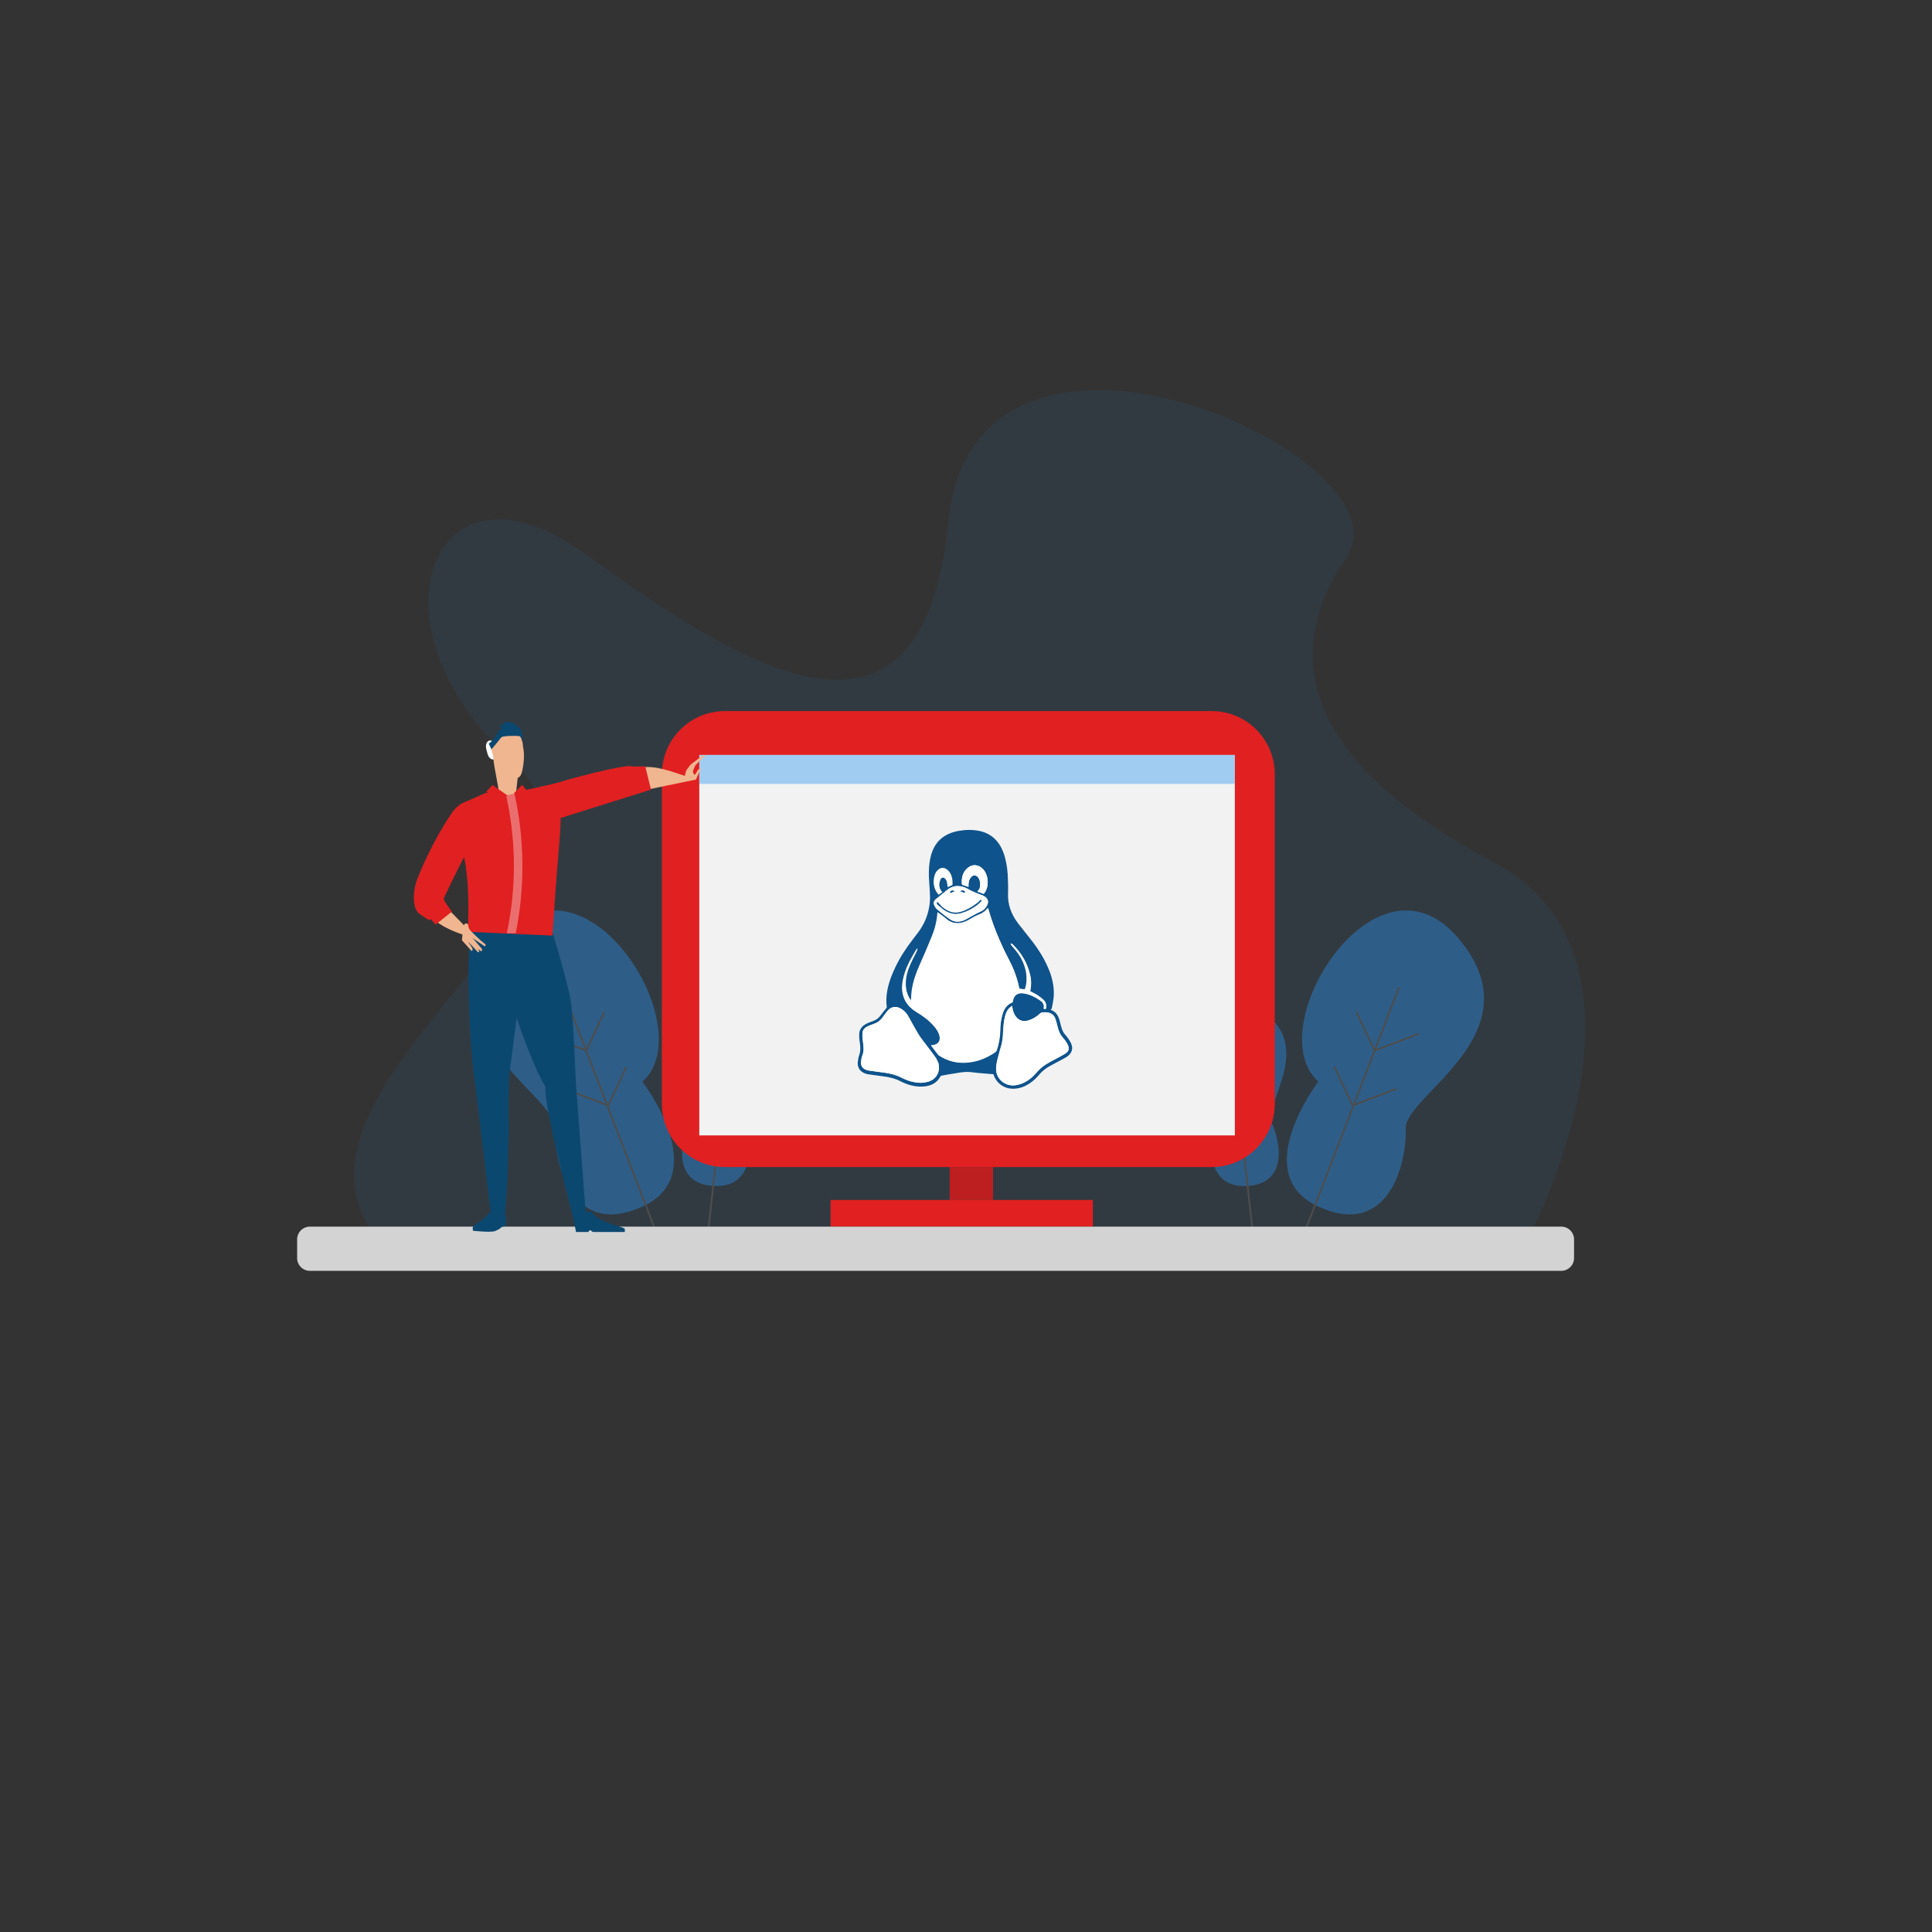 <svg version="1.1" id="Layer_1" xmlns="http://www.w3.org/2000/svg" xmlns:xlink="http://www.w3.org/1999/xlink" x="0px" y="0px" viewBox="0 0 1080 1080" style="enable-background:new 0 0 1080 1080;" xml:space="preserve">
<rect x="0" y="0" width="1080" height="1080" fill="#333333" stroke="none"/>
<style xmlns="http://www.w3.org/2000/svg" type="text/css">
	.st0{opacity:7.000000e-02;fill:#2A94F4;}
	.st1{opacity:0.4;fill:#2A94F4;}
	.st2{fill:none;stroke:#4D4D4D;stroke-miterlimit:10;}
	.st3{fill:#D3D3D3;}
	.st4{fill:#e12021;}
	.st5{fill:#F2F2F2;}
	.st6{fill:#0E538C;}
	.st7{fill:#FFFFFF;}
	.st8{opacity:0.19;fill:#231F20;}
	.st9{fill:#EFB68F;}
	.st10{fill:#0B4870;}
	.st11{opacity:0.35;fill:#FFFFFF;}
</style>
<path xmlns="http://www.w3.org/2000/svg" class="st0" d="M854.6,691.4c0,0,83.2-155.1-20.4-209.9s-119.5-114.2-81.5-170c38.1-55.8-207.9-168.2-222.6-19.5  c-14.7,148.7-120.1,77-204.2,16.8s-124.1,39.8-39.5,116.9S125.5,614,220,702.7L854.6,691.4z"/>
<g xmlns="http://www.w3.org/2000/svg">
	<path class="st1" d="M737,604.6c0,0-39.7,51.8,0,69.9c39.7,18.1,49.5-25,48.8-43.7c-0.7-18.7,74.9-53.6,28.9-106.9   C768.6,470.5,703.7,575.2,737,604.6z"/>
	<path class="st1" d="M678.2,625.3c0,0-8.9,37.5,16.9,37.7c25.8,0.1,20.6-25.5,15.7-35.4c-4.9-9.9,27.4-47-10.3-64.6   C662.8,545.4,653.1,617.5,678.2,625.3z"/>
	<line class="st2" x1="689.5" y1="590.5" x2="700.8" y2="693.8"/>
	<polyline class="st2" points="703.5,613.8 693.7,628.9 680.5,617.8  "/>
	<line class="st2" x1="782.1" y1="551.8" x2="725.5" y2="698.7"/>
	<polyline class="st2" points="793,577.9 768.4,587.3 758.2,565.6  "/>
	<polyline class="st2" points="780.6,608.6 756.1,618 745.9,596.3  "/>
</g>
<g xmlns="http://www.w3.org/2000/svg">
	<path class="st1" d="M359.1,604.6c0,0,39.7,51.8,0,69.9c-39.7,18.1-49.5-25-48.8-43.7c0.7-18.7-74.9-53.6-28.9-106.9   S392.5,575.2,359.1,604.6z"/>
	<path class="st1" d="M417.9,625.3c0,0,8.9,37.5-16.9,37.7c-25.8,0.1-20.6-25.5-15.7-35.4c4.9-9.9-27.4-47,10.3-64.6   C433.3,545.4,443,617.5,417.9,625.3z"/>
	<line class="st2" x1="406.6" y1="590.5" x2="395.3" y2="693.8"/>
	<polyline class="st2" points="392.7,613.8 402.4,628.9 415.6,617.8  "/>
	<line class="st2" x1="314" y1="551.8" x2="370.6" y2="698.7"/>
	<polyline class="st2" points="303.2,577.9 327.7,587.3 337.9,565.6  "/>
	<polyline class="st2" points="315.5,608.6 340,618 350.2,596.3  "/>
</g>
<path xmlns="http://www.w3.org/2000/svg" class="st3" d="M872.8,710.4H173.2c-3.9,0-7.1-3.2-7.1-7.1v-10.5c0-3.9,3.2-7.1,7.1-7.1h699.6c3.9,0,7.1,3.2,7.1,7.1v10.5  C879.9,707.2,876.7,710.4,872.8,710.4z"/>
<path xmlns="http://www.w3.org/2000/svg" class="st4" d="M677.3,652.4h-272c-19.5,0-35.3-15.8-35.3-35.3V432.8c0-19.5,15.8-35.3,35.3-35.3h272  c19.5,0,35.3,15.8,35.3,35.3v184.4C712.5,636.6,696.7,652.4,677.3,652.4z"/>
<rect xmlns="http://www.w3.org/2000/svg" x="390.9" y="422" class="st5" width="299.4" height="212.7"/>
<g xmlns="http://www.w3.org/2000/svg">
	<path class="st6" d="M587.4,564.5c3.3,1.2,4.5,3.9,5.2,7c0.3,1.4,0.7,2.9,1.2,4.2c0.3,0.8,0.8,1.7,1.4,2.4c1.4,1.6,2.7,3.3,3.6,5.3   c1,2.5,0.6,4.6-1.3,6.4c-0.5,0.5-1.1,1-1.7,1.3c-2,1.1-4.1,2.2-6.1,3.3c-3.4,1.7-6.6,3.6-9,6.6c-1,1.2-2.2,2.4-3.5,3.4   c-3,2.4-6.3,4-10.2,4.2c-5.3,0.3-10-2.9-11.6-7.9c0-0.1-0.1-0.3-0.1-0.2c-2.9-0.2-5.6-0.5-8.4-0.7c-1.5-0.1-3-0.4-4.4-0.5   c-2.9-0.3-5.8,0.2-8.6,0.7c-2.5,0.4-5.1,0.8-7.6,1.3c-0.2,0-0.4,0.2-0.5,0.3c-2.2,4.1-5.8,5.6-10.2,5.8c-4.4,0.2-8.6-1.1-12.5-3.1   c-2.9-1.5-6.1-2.2-9.3-2.6c-2.9-0.4-5.8-0.8-8.7-1.2c-0.6-0.1-1.1-0.3-1.7-0.5c-2.8-1.1-4.2-3.4-3.9-6.4c0.2-1.4,0.4-2.8,0.9-4.1   c0.6-1.8,0.6-3.6,0.4-5.5c-0.3-1.9-0.6-3.9-0.5-5.8c0-2.6,1.5-4.6,3.8-5.8c1.3-0.7,2.7-1.2,4.1-1.7c1.6-0.6,2.9-1.5,3.9-2.9   c1.1-1.5,2.3-2.9,3.4-4.3c0.1-0.1,0.2-0.3,0.2-0.5c-0.8-6.1,0.5-11.8,2.7-17.5c2.3-5.9,5.4-11.4,9-16.5c1.9-2.7,4-5.3,6-8   c3.1-4.2,5.1-8.8,6-13.9c0.8-4.2,0.4-8.4,0.1-12.7c-0.4-5.3-0.5-10.5,0.8-15.7c2-8.1,7.3-12.7,15.4-14.2c3.9-0.7,7.9-0.8,11.8,0   c6.6,1.4,10.9,5.6,13.3,11.8c1.5,4,2.2,8.2,2.5,12.4c0.2,3.5,0.3,7.1,0.2,10.6c-0.3,6.3,1.8,11.8,5.5,16.7c2.5,3.3,5.2,6.6,7.8,9.9   c4.1,5.3,7.6,11,10,17.3c1.7,4.6,2.6,9.3,2.2,14.2c-0.2,2.2-0.7,4.3-1.1,6.5C587.6,563.9,587.5,564.1,587.4,564.5z M509.2,559.3   c-0.2-0.3-0.4-0.5-0.5-0.7c-2.3-3.5-2.9-7.4-2.4-11.5c0.5-4,1.9-7.7,3.8-11.2c0.8-1.5,1.5-3.1,2.3-4.6c0.1-0.3,0.2-0.7,0.3-1   c-0.1,0-0.2-0.1-0.2-0.1c-0.6,1.1-1.3,2.1-1.9,3.2c-2.6,4.5-4.9,9.1-5.9,14.3c-0.7,3.3-0.7,6.7,0.5,9.9c1.3,3.5,3.8,6,7,8   c3.6,2.2,7.1,4.7,9.9,8c1.4,1.6,2.5,3.3,3,5.3c0.7,2.7-0.5,4.7-3.2,5.2c-0.5,0.1-1,0.1-1.5,0.2c0.1,0.2,0.1,0.2,0.2,0.3   c1.2,1.6,2.5,3.3,3.7,4.9c0.1,0.2,0.3,0.3,0.5,0.4c4.9,3.2,10.3,4.5,16.1,3.9c5.7-0.6,10.9-2.7,15.6-6c0.2-0.2,0.4-0.4,0.5-0.7   c1.2-3.6,1.9-7.3,2-11.2c0.1-3.1,0.4-6.2,1.3-9.2c0.9-2.7,2.3-5,5-6.3c0.5-0.2,0.7-0.5,0.8-1c0.4-3,2.4-4.6,5.4-4.3   c3.7,0.4,6.9,1.9,9.9,4.1c1.6,1.1,2.4,2.6,1.9,4.6c1.2,0.2,1.3,0.1,1.4-1c0.1-1.5-0.2-2.8-1.3-3.8c-1.1-1.1-2.4-2-3.7-2.9   c-1.3-0.8-2.7-1.4-4-2.1c0-0.1,0-0.2,0.1-0.3c0.6-3,0.6-5.9-0.1-8.9c-1.4-6.4-4.6-11.8-9.2-16.5c-0.3-0.3-0.6-0.6-0.9-0.8   c-0.1-0.1-0.4-0.1-0.6-0.1c0,0.2,0,0.4,0,0.5c0.2,0.4,0.5,0.7,0.8,1c1.3,1.6,2.7,3.1,3.8,4.8c2.8,4.4,4.5,9.3,4.2,14.6   c-0.1,1.6-0.4,3.2-1,4.7c-1.1-0.1-2-0.3-3.1-0.4c0-0.1-0.1-0.2-0.1-0.4c-1.1-5.5-3-10.7-5.6-15.6c-4-7.6-7.3-15.4-10.1-23.5   c-0.6-1.8-1.2-3.7-1.7-5.6c0,0-0.1,0-0.1,0c-0.1,0.1-0.2,0.2-0.2,0.3c-1.2,1.5-2.7,2.6-4.5,3.3c-1.9,0.7-3.7,1.7-5.5,2.8   c-0.5,0.3-1.1,0.7-1.7,0.9c-3.3,1.5-6.7,1.8-9.9-0.2c-1-0.6-1.8-1.4-2.7-2.1c-1.2-0.9-2.3-1.7-3.5-2.6c-0.1,0.2-0.1,0.2-0.1,0.3   c-0.3,4.5-1.4,8.9-3.1,13.1c-2.2,5.5-4.6,11-7,16.4c-2,4.5-3.6,9.2-4.3,14.1C509.5,555.7,509.4,557.5,509.2,559.3z M514.8,605.3   c0.9-0.1,1.7-0.1,2.6-0.3c7-1.1,8.9-7.9,6.5-12.2c-0.3-0.6-0.6-1.2-1-1.8c-1.4-2-2.9-4-4.4-5.9c-1.7-2.3-3.5-4.4-5-6.8   c-2-3.3-3.8-6.8-5.7-10.1c-0.9-1.7-2.2-3-3.8-4.1c-2.4-1.6-5.5-1.9-7.9,1c-0.9,1.2-1.9,2.3-2.7,3.6c-1.3,1.8-2.9,3-5,3.7   c-1.3,0.4-2.5,0.9-3.7,1.5c-1.5,0.8-2.6,2.1-2.6,3.9c0,1.8,0.2,3.6,0.4,5.4c0.3,2.3,0.5,4.5-0.4,6.7c-0.4,1-0.6,2-0.7,3   c-0.4,3,0.7,4.6,3.6,5.4c0.2,0.1,0.4,0.1,0.5,0.1c2.7,0.4,5.3,0.7,8,1.1c3.5,0.4,7,1.2,10.2,2.8   C507.2,604.1,510.8,605.3,514.8,605.3z M565.8,562.3c-0.3,0.2-0.5,0.3-0.7,0.4c-1.5,1-2.3,2.4-2.9,4c-0.9,2.7-1.2,5.5-1.4,8.4   c-0.2,2.8-0.2,5.7-0.9,8.5c-0.8,2.8-1.6,5.6-2.3,8.4c-0.6,2.3-1,4.5-0.7,6.9c0.7,5,5.5,8.4,10.6,7.7c3.5-0.5,6.6-2.1,9.2-4.4   c1.2-1.1,2.3-2.4,3.5-3.6c2.5-2.7,5.6-4.4,8.7-6.1c2.2-1.1,4.4-2.2,6.5-3.6c2.1-1.3,2.5-3,1.3-5.2c-0.7-1.3-1.6-2.6-2.6-3.7   c-1.4-1.6-2.3-3.4-2.8-5.5c-0.4-1.6-0.8-3.2-1.3-4.8c-0.7-2.1-2.2-3.4-4.5-3.8c-0.9-0.1-1.9-0.1-2.9,0c-0.3,0-0.7,0.2-1,0.4   c-2,1.9-4.2,3.3-6.8,4.1c-3.4,1-6-0.2-7.7-3.3C566.3,565.7,566,564.1,565.8,562.3z M535.1,495.3c-2.3,0-4.4,1.1-6.3,2.7   c-1.4,1.2-2.9,2.4-4.4,3.6c-0.4,0.4-0.9,0.7-1.3,1c-1,0.9-1.4,2-0.9,3.2c0.4,0.9,0.8,1.8,1.6,2.4c2.4,2,4.8,4,7.4,5.7   c2.7,1.8,5.8,1.5,8.5,0.1c2.8-1.5,5.6-3.2,8.5-4.5c1.5-0.7,2.8-1.9,3.6-3.5c0.9-1.8,0.6-3.5-1.1-4.7c-0.7-0.5-1.4-0.9-2.2-1.1   c-2.7-1-5.4-2-7.8-3.5C539,495.8,537.2,495.4,535.1,495.3z M549.9,499.7c0.1-0.1,0.2-0.2,0.3-0.3c2.8-3.6,2.5-10-0.6-13.4   c-2.4-2.7-5.8-3.1-8.5-0.9c-2.9,2.4-3.7,5.6-3.4,9.2c0,0.1,0.2,0.4,0.3,0.4c1.1,0.4,2.2,0.7,3.4,1.1c0-0.6,0-1.1,0-1.6   c0.1-1.5,0.5-2.9,1.6-4c1.1-1.1,2.5-1.1,3.6,0.1c0.9,1,1.3,2.3,1.3,3.6c0.1,1.7-0.1,3.3-1.6,4.5   C547.6,498.8,548.7,499.2,549.9,499.7z M529.8,495.8c0.7-0.3,1.6-0.6,2.4-1c0.2-0.1,0.4-0.4,0.3-0.6c0-1,0-2-0.2-3   c-0.4-2.1-1.2-3.9-3-5.2c-1.5-1.1-3.2-1-4.6,0.2c-0.9,0.7-1.5,1.7-1.8,2.7c-1.1,3.2-0.9,6.4,0.7,9.4c0.3,0.6,0.8,1.2,1.3,1.8   c0.7-0.5,1.3-1,1.9-1.4c-1.5-1.5-1.9-3.3-1.6-5.2c0.1-0.7,0.3-1.4,0.7-2.1c0.7-1.2,1.8-1.2,2.7-0.2c0.4,0.4,0.7,0.9,0.9,1.4   C529.5,493.6,529.6,494.7,529.8,495.8z"/>
	<path class="st7" d="M509.2,559.3c0.2-1.8,0.3-3.6,0.6-5.3c0.7-4.9,2.3-9.6,4.3-14.1c2.4-5.4,4.8-10.9,7-16.4   c1.7-4.2,2.8-8.6,3.1-13.1c0,0,0-0.1,0.1-0.3c1.2,0.9,2.4,1.7,3.5,2.6c0.9,0.7,1.7,1.5,2.7,2.1c3.2,2,6.6,1.7,9.9,0.2   c0.6-0.3,1.1-0.6,1.7-0.9c1.7-1.1,3.5-2.1,5.5-2.8c1.8-0.7,3.3-1.8,4.5-3.3c0.1-0.1,0.2-0.2,0.2-0.3c0,0,0,0,0.1,0   c0.6,1.9,1.1,3.7,1.7,5.6c2.7,8.1,6.1,15.9,10.1,23.5c2.6,4.9,4.5,10.1,5.6,15.6c0,0.1,0.1,0.3,0.1,0.4c1,0.1,2,0.3,3.1,0.4   c0.6-1.5,0.9-3.1,1-4.7c0.3-5.4-1.3-10.2-4.2-14.6c-1.1-1.7-2.5-3.2-3.8-4.8c-0.3-0.3-0.6-0.6-0.8-1c-0.1-0.1,0-0.3,0-0.5   c0.2,0,0.4,0,0.6,0.1c0.3,0.2,0.6,0.5,0.9,0.8c4.5,4.7,7.7,10.1,9.2,16.5c0.7,2.9,0.7,5.9,0.1,8.9c0,0.1,0,0.2-0.1,0.3   c1.4,0.7,2.8,1.3,4,2.1c1.3,0.8,2.5,1.8,3.7,2.9c1,1,1.4,2.3,1.3,3.8c-0.1,1.1-0.2,1.2-1.4,1c0.6-2-0.3-3.5-1.9-4.6   c-3-2.1-6.2-3.7-9.9-4.1c-3-0.3-5,1.3-5.4,4.3c-0.1,0.5-0.2,0.8-0.8,1c-2.7,1.2-4.2,3.5-5,6.3c-0.9,3-1.3,6.1-1.3,9.2   c-0.1,3.9-0.8,7.6-2,11.2c-0.1,0.3-0.3,0.5-0.5,0.7c-4.7,3.3-9.8,5.5-15.6,6c-5.8,0.6-11.2-0.7-16.1-3.9c-0.2-0.1-0.3-0.3-0.5-0.4   c-1.2-1.6-2.5-3.3-3.7-4.9c-0.1-0.1-0.1-0.2-0.2-0.3c0.5-0.1,1-0.1,1.5-0.2c2.6-0.5,3.9-2.5,3.2-5.2c-0.5-2-1.7-3.7-3-5.3   c-2.8-3.3-6.3-5.8-9.9-8c-3.1-1.9-5.7-4.4-7-8c-1.2-3.3-1.1-6.6-0.5-9.9c1-5.1,3.3-9.8,5.9-14.3c0.6-1.1,1.3-2.1,1.9-3.2   c0.1,0,0.2,0.1,0.2,0.1c-0.1,0.3-0.1,0.7-0.3,1c-0.7,1.6-1.5,3.1-2.3,4.6c-1.8,3.6-3.3,7.2-3.8,11.2c-0.5,4.1,0.1,8,2.4,11.5   C508.8,558.8,509,559,509.2,559.3z"/>
	<path class="st7" d="M514.8,605.3c-4-0.1-7.6-1.2-11.1-3c-3.2-1.6-6.7-2.4-10.2-2.8c-2.7-0.3-5.3-0.7-8-1.1c-0.2,0-0.4-0.1-0.5-0.1   c-2.9-0.8-4-2.5-3.6-5.4c0.2-1,0.3-2.1,0.7-3c0.9-2.2,0.7-4.4,0.4-6.7c-0.3-1.8-0.5-3.6-0.4-5.4c0-1.8,1.1-3.1,2.6-3.9   c1.2-0.6,2.5-1.1,3.7-1.5c2.1-0.7,3.7-1.9,5-3.7c0.9-1.2,1.8-2.4,2.7-3.6c2.4-2.9,5.5-2.6,7.9-1c1.6,1,2.9,2.4,3.8,4.1   c1.9,3.4,3.7,6.8,5.7,10.1c1.5,2.4,3.3,4.5,5,6.8c1.5,2,2.9,3.9,4.4,5.9c0.4,0.6,0.7,1.2,1,1.8c2.4,4.4,0.6,11.2-6.5,12.2   C516.5,605.2,515.6,605.3,514.8,605.3z"/>
	<path class="st7" d="M565.8,562.3c0.2,1.8,0.6,3.4,1.4,4.9c1.7,3.1,4.3,4.2,7.7,3.3c2.6-0.8,4.9-2.2,6.8-4.1c0.2-0.2,0.6-0.4,1-0.4   c1,0,2-0.1,2.9,0c2.2,0.3,3.8,1.6,4.5,3.8c0.5,1.6,0.9,3.2,1.3,4.8c0.5,2.1,1.4,3.9,2.8,5.5c1,1.1,1.9,2.4,2.6,3.7   c1.2,2.2,0.8,3.9-1.3,5.2c-2.1,1.3-4.3,2.4-6.5,3.6c-3.2,1.6-6.3,3.4-8.7,6.1c-1.1,1.2-2.2,2.5-3.5,3.6c-2.6,2.3-5.6,3.9-9.2,4.4   c-5.1,0.7-9.9-2.8-10.6-7.7c-0.3-2.3,0.1-4.6,0.7-6.9c0.7-2.8,1.5-5.6,2.3-8.4c0.8-2.8,0.7-5.7,0.9-8.5c0.2-2.8,0.4-5.7,1.4-8.4   c0.6-1.6,1.4-3,2.9-4C565.2,562.6,565.5,562.4,565.8,562.3z"/>
	<path class="st7" d="M535.1,495.3c2.1,0,4,0.5,5.6,1.5c2.5,1.5,5.2,2.4,7.8,3.5c0.8,0.3,1.5,0.7,2.2,1.1c1.7,1.2,2,2.9,1.1,4.7   c-0.8,1.6-2,2.8-3.6,3.5c-3,1.3-5.7,3-8.5,4.5c-2.8,1.4-5.8,1.7-8.5-0.1c-2.6-1.7-5-3.7-7.4-5.7c-0.7-0.6-1.2-1.5-1.6-2.4   c-0.5-1.2-0.1-2.3,0.9-3.2c0.4-0.4,0.9-0.7,1.3-1c1.5-1.2,2.9-2.4,4.4-3.6C530.6,496.4,532.7,495.4,535.1,495.3z M534.4,510.9   c0.7-0.1,1.5-0.1,2.2-0.3c3.9-1,7.3-2.8,10.4-5.3c0.5-0.4,1-1,1.5-1.5c0.1-0.2,0.1-0.5,0.2-0.7c-0.3,0.1-0.7,0.1-0.9,0.2   c-0.3,0.3-0.6,0.7-0.9,1c-2.4,2-5,3.7-8,4.8c-2.6,1-5.1,1.5-7.8,0.5c-1.7-0.6-3.3-1.6-4.6-2.8c-0.7-0.7-1.3-1.5-2-2.2   c-0.2-0.2-0.4-0.3-0.7-0.4c0,0.3-0.2,0.6-0.1,0.8c0.1,0.3,0.3,0.6,0.5,0.8c1,0.9,1.9,1.8,3,2.5   C529.4,509.9,531.7,510.8,534.4,510.9z M536.8,498.2c0.7,0.3,1.4,0.6,2,0.8c0.3,0.1,0.8-0.1,0.6-0.6   C539.2,497.7,537.5,497.5,536.8,498.2z M533.6,498.2c-0.6-0.6-1.5-0.6-2.3,0c-0.2,0.1-0.3,0.4-0.4,0.6c0.2,0.1,0.5,0.4,0.6,0.3   C532.2,498.8,532.9,498.5,533.6,498.2z"/>
	<path class="st7" d="M549.9,499.7c-1.2-0.5-2.3-0.9-3.6-1.4c1.5-1.2,1.7-2.9,1.6-4.5c-0.1-1.3-0.4-2.6-1.3-3.6   c-1.1-1.1-2.4-1.2-3.6-0.1c-1.1,1.1-1.5,2.5-1.6,4c0,0.5,0,1.1,0,1.6c-1.1-0.4-2.2-0.7-3.4-1.1c-0.1,0-0.3-0.3-0.3-0.4   c-0.3-3.6,0.4-6.8,3.4-9.2c2.7-2.2,6.1-1.7,8.5,0.9c3.1,3.4,3.4,9.7,0.6,13.4C550.1,499.5,550,499.5,549.9,499.7z"/>
	<path class="st7" d="M529.8,495.8c-0.2-1.1-0.3-2.2-0.6-3.2c-0.1-0.5-0.5-1-0.9-1.4c-0.9-1-2-0.9-2.7,0.2c-0.4,0.6-0.6,1.4-0.7,2.1   c-0.2,1.9,0.2,3.7,1.6,5.2c-0.6,0.5-1.2,0.9-1.9,1.4c-0.4-0.6-0.9-1.2-1.3-1.8c-1.6-3-1.8-6.2-0.7-9.4c0.4-1.1,1-2,1.8-2.7   c1.4-1.2,3.1-1.3,4.6-0.2c1.8,1.3,2.6,3.2,3,5.2c0.2,1,0.2,2,0.2,3c0,0.2-0.2,0.5-0.3,0.6C531.4,495.2,530.5,495.5,529.8,495.8z"/>
	<path class="st6" d="M534.4,510.9c-2.7-0.1-5.1-1-7.2-2.6c-1-0.8-2-1.7-3-2.5c-0.2-0.2-0.5-0.5-0.5-0.8c-0.1-0.2,0.1-0.6,0.1-0.8   c0.2,0.1,0.5,0.2,0.7,0.4c0.7,0.7,1.3,1.5,2,2.2c1.4,1.2,2.9,2.2,4.6,2.8c2.7,1,5.3,0.5,7.8-0.5c2.9-1.2,5.5-2.8,8-4.8   c0.3-0.3,0.5-0.7,0.9-1c0.2-0.2,0.6-0.2,0.9-0.2c0,0.3,0,0.6-0.2,0.7c-0.5,0.5-1,1-1.5,1.5c-3.1,2.5-6.5,4.3-10.4,5.3   C535.9,510.7,535.2,510.8,534.4,510.9z"/>
	<path class="st6" d="M536.8,498.2c0.7-0.7,2.3-0.5,2.6,0.2c0.2,0.5-0.3,0.7-0.6,0.6C538.2,498.8,537.5,498.5,536.8,498.2z"/>
	<path class="st6" d="M533.6,498.2c-0.7,0.3-1.4,0.6-2,0.9c-0.2,0.1-0.4-0.2-0.6-0.3c0.1-0.2,0.2-0.5,0.4-0.6   C532.1,497.6,533,497.6,533.6,498.2z"/>
</g>
<rect xmlns="http://www.w3.org/2000/svg" x="530.9" y="652.4" class="st4" width="24.2" height="18.4"/>
<rect xmlns="http://www.w3.org/2000/svg" x="530.9" y="652.4" class="st8" width="24.2" height="18.4"/>
<rect xmlns="http://www.w3.org/2000/svg" x="464.3" y="670.8" class="st4" width="146.6" height="14.8"/>
<rect xmlns="http://www.w3.org/2000/svg" x="390.9" y="422" class="st1" width="299.4" height="16.2"/>
<g xmlns="http://www.w3.org/2000/svg">
	<g>
		<g>
			<path class="st9" d="M359.9,441.8l29.1-6l2.9-6.4c0,0-0.3-0.2-1.7,0.9c-0.4,0.3-1.1,2.4-1.6,2.5c-0.7,0.2-2.2,1.9-3.2,1.7     c-6.7-1.9-16.3-6.1-24.2-5.7C348.6,429.4,359.4,442.1,359.9,441.8z"/>
			<path class="st4" d="M284.1,452.5c0,0,6.9-9.8,37.8-17.9c31.5-8.3,31.4-6.1,31.4-6.1l7.4-0.1l3.2,13l-50,15.7L284.1,452.5z"/>
			<path class="st4" d="M300.2,461.6l34.4-11.6l12.1-5.4l-6,0.7c0,0-3.7,0.7-22.1,5.3c-10.4,2.6-14.3,4.3-19.6,6.7L300.2,461.6z"/>
			<polygon class="st4" points="355.3,432.2 356.8,440.6 357.4,442.7 363.5,441.4 359.8,432.4    "/>
		</g>
		<path class="st9" d="M389,425.2c1.9-1.4,5-4.2,5.1-2.7l-5.4,5.3l-1.4,3.4l1,2.8l-2.4,0.4c-0.6,0.8-1.1,1.3-2.3,0.2l-1,0.2    c0.6-2.7,0.8-3.9,1.3-4.6l2.2-2.8C386.8,426.7,389,425.2,389,425.2z"/>
	</g>
	<path class="st10" d="M278.6,536.6c0,0,15,53.1,27,72.1c12,19,16.2-5.7,16.2-5.7s-1.1-33.5-2.9-44.4c-1.9-11.1-12-43.9-12-43.9   l-34.9-0.2C272,514.5,272.9,516.3,278.6,536.6z"/>
	<path class="st10" d="M295.2,514.7c0,0-10,87.1-11.5,91.5c-4.9,14.8-16,5.2-17.7,0.3c-1.7-4.9-4.6-41.4-4-68.1   c0.6-26.6,0.6-24.9,0.6-24.9L295.2,514.7z"/>
	<path class="st10" d="M264.5,685.7c-0.5,0.6-0.1,2.3-0.1,2.3s9,1,11.9,0.3c0.8-0.2,2-0.8,3.2-1.5c0.2-0.1,0.6-0.8,0.8-0.9   c0.4-0.2,0.6,0.1,0.9-0.1c0.8-0.5,1.4-0.9,1.4-1c0.8-4.1-0.3-5.8-0.3-5.8s-7.7-2.6-9.1-0.8C269.8,682.5,265.7,684.3,264.5,685.7z"/>
	<path class="st10" d="M320.7,682l1.3,6.7h6.9c0,0,0.4-1,1-1c0.5,0,1.1,1,1.8,1c1.4,0,3,0,3.7,0c1.3,0,13.8,0,13.8,0   s0.3-1.4-0.1-1.9c-0.2-0.2-1.3-0.7-2.1-0.9c-3.5-1-13.7-4.1-15.5-7.5C329.3,674.3,320.7,682,320.7,682z"/>
	<path class="st7" d="M277.8,419.9c0.5,2.2-0.2,4.2-1.7,4.6l0,0c-1.5,0.4-3.1-1.1-3.6-3.2l-0.7-2.7c-0.5-2.2,0.2-4.2,1.7-4.6l0,0   c1.5-0.4,3.1,1.1,3.6,3.2L277.8,419.9z"/>
	<path class="st9" d="M288.5,443c-0.3,3.1-1.2,2-2.9,2.2c-1.6,0-3.3,0-4.9,0c-1.7-0.1-1.5,1.3-1.8-1.8c-0.4-5-2.7-14.2-3.1-19.2   c-0.3-3,0.9-9.1,3.5-10.9c2.4-1.6,5.1-1.6,7.5,0c2.6,1.8,3.8,7.9,3.5,10.9C290.1,429,289.1,437.6,288.5,443z"/>
	<path class="st9" d="M244.6,502.1l22.3,22.8c0,0-26.9-6.2-28.1-17.3C237.6,496.5,244.6,502.1,244.6,502.1z"/>
	<path class="st4" d="M313.9,437.1l-20.3,4.6l-9.8,2.9l-12.1-1.4l-13.3,5.8c0,0-6,5.8-0.4,24.3c5.6,18.5,3.4,47.6,3.4,47.6l47.4,2.1   c0,0,1.7-27,4-53.7C314.6,448.4,311.8,441.7,313.9,437.1z"/>
	<path class="st4" d="M267,449.8c0,0-7.4-5.8-14.6,4.9c-11.1,16.4-18.5,34.6-19.7,38.3c-1.3,3.7-3,14.8,2.1,18.1   c5.1,3.3,5.1,3.3,5.1,3.3l10.7-6.6l-1.7-3.3l-0.9-2.1c0,0,6-13.2,12.4-25.1C267,465.5,267,449.8,267,449.8z"/>
	<path class="st9" d="M291.8,431.5c-0.8,2.9-2,3.5-4.1,3.8c-2,0.2-2.5,0.4-4.5,0.6c-2.1,0.1-4.2-2.7-4.7-5.2   c-0.8-4.2-3.1-7.6-3.8-11.8c-0.5-2.5,0.6-4.8,3.6-6.6c2.8-1.6,6.1-5,9.1-3.9c3.3,1.2,5.1,6.2,4.9,8.7   C293.4,421.4,292.8,427.3,291.8,431.5z"/>
	<polygon class="st4" points="283.7,444.7 279.7,451.2 271.9,442.5 275.3,438.8  "/>
	<polygon class="st4" points="291.9,438.7 287.2,443.5 290.3,449.1 294.2,441.7  "/>
	<path class="st10" d="M286.2,569c0,0-2.2,33-1.9,50.5c0.2,13.2,0,38-2,59.5c-0.1,1.3-8-1.3-8-1.3s-9.9-80.3-11-93.8   C262.2,570.5,277.6,559.4,286.2,569z"/>
	<path class="st10" d="M318.1,605.6c0,0-3,0.7-12.6,1.5c-4.4,0.4,15.2,74.9,15.2,74.9l6.7-4.3l-5.8-76.6L318.1,605.6z"/>
	<path class="st10" d="M273.2,415.6l1.5,3.3c0,0,3.2-3.7,5.5-6.7c0.7-0.9,8.1-1,10-0.7c1.3,0.2,1.5,2,1.8,3c1.1,3.6-0.5-6-0.5-6   s-2.5-4.5-7.2-4.9c-2.6-0.2-3.8,1.3-4.8,3.3c-0.2,0.5,2.9-0.7,2.3-0.8c-0.1,0-3.2,2.7-3.3,2.9c-0.5,1-1,2-1.6,2.9   C274.4,415.3,273.2,415.6,273.2,415.6z"/>
	<polygon class="st4" points="239.7,512.4 249,504.6 252.6,509.6 243.5,516.9  "/>
	<g>
		<path class="st9" d="M260.3,516.2c1.5,0.4,1.4,0.4,1.4,0.4s-0.1,2,1.1,3.4c0.6,0.7,2.8,2.8,2.8,2.8l3.2,3l1.6,1.3c0,0,1,0.7,1,1    c0.3,1-0.6,0.8-0.6,0.8l-6.6-4.5l5,5.8c0,0,0.5,0.9,0.2,1.3c-0.3,0.4-0.5,0.2-0.5,0.2l-7.2-5.2l2.2,3.3c0,0,0.5,0.8,0.2,1.3    c-0.3,0.5-0.4,0.6-0.4,0.6l-5.5-6.1C258.3,525.6,258.8,515.8,260.3,516.2z"/>
		<path class="st9" d="M263.5,525.7l3.3,4.3c0,0,0.8,0.9,1,1.5c0.2,0.7-0.5,0.9-0.5,0.9l-5.6-6L263.5,525.7z"/>
	</g>
	<path class="st11" d="M283.3,521.7h5c5.2-25.9,5-52.7-0.8-78.5c-1.5,0.6-3,1.2-4.5,1.8C288.6,470.3,288.7,496.4,283.3,521.7z"/>
</g>
</svg>